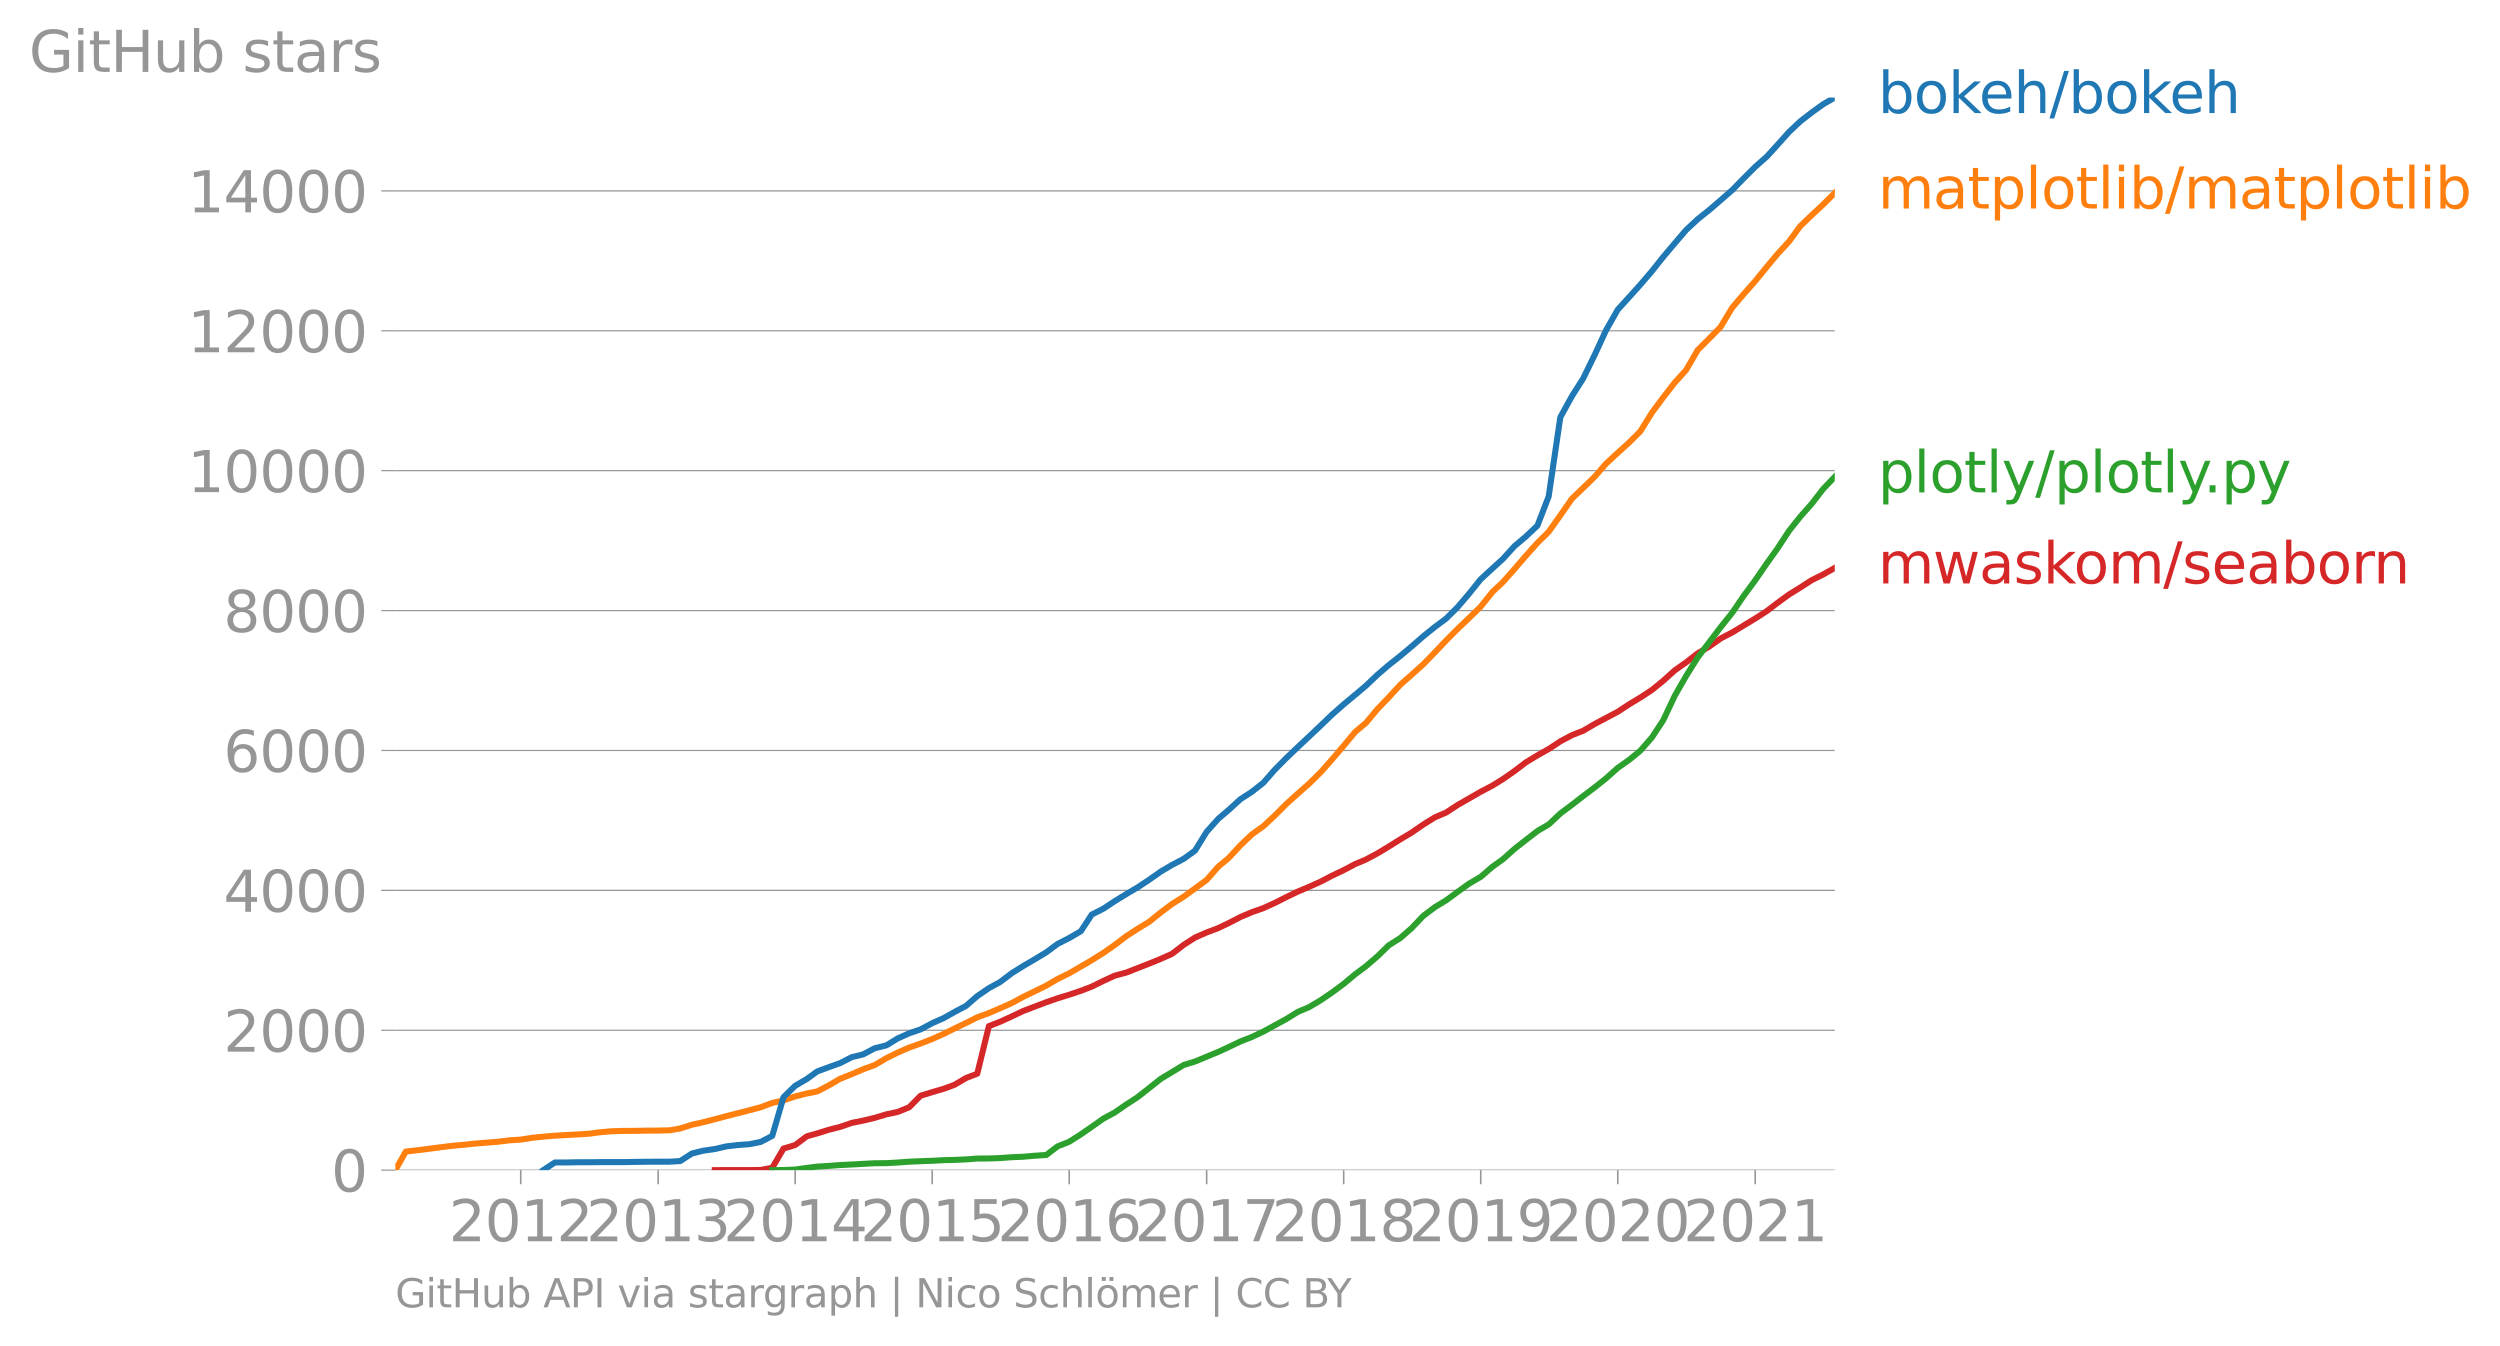 <svg xmlns:xlink="http://www.w3.org/1999/xlink" width="826.972" height="445.111" viewBox="0 0 620.229 333.833" xmlns="http://www.w3.org/2000/svg"><defs><style>*{stroke-linejoin:round;stroke-linecap:butt}</style></defs><g id="figure_1"><path d="M0 333.833h620.23V0H0v333.833z" style="fill:none" id="patch_1"/><g id="axes_1"><path d="M98.073 290.306h357.12V24.194H98.073v266.112z" style="fill:none" id="patch_2"/><g id="matplotlib.axis_1"><g id="xtick_1"><g id="line2d_1"><defs><path id="mf27e7b80b9" d="M0 0v3.5" style="stroke:#969696;stroke-width:.4"/></defs><use xlink:href="#mf27e7b80b9" x="129.184" y="290.306" style="fill:#969696;stroke:#969696;stroke-width:.4"/></g><g style="fill:#969696" transform="matrix(.14 0 0 -.14 111.369 307.944)" id="text_1"><defs><path id="DejaVuSans-32" d="M1228 531h2203V0H469v531q359 372 979 998 621 627 780 809 303 340 423 576 121 236 121 464 0 372-261 606-261 235-680 235-297 0-627-103-329-103-704-313v638q381 153 712 231 332 78 607 78 725 0 1156-363 431-362 431-968 0-288-108-546-107-257-392-607-78-91-497-524-418-433-1181-1211z" transform="scale(.016)"/><path id="DejaVuSans-30" d="M2034 4250q-487 0-733-480-245-479-245-1442 0-959 245-1439 246-480 733-480 491 0 736 480 246 480 246 1439 0 963-246 1442-245 480-736 480zm0 500q785 0 1199-621 414-620 414-1801 0-1178-414-1799Q2819-91 2034-91q-784 0-1198 620-414 621-414 1799 0 1181 414 1801 414 621 1198 621z" transform="scale(.016)"/><path id="DejaVuSans-31" d="M794 531h1031v3560L703 3866v575l1116 225h631V531h1031V0H794v531z" transform="scale(.016)"/></defs><use xlink:href="#DejaVuSans-32"/><use xlink:href="#DejaVuSans-30" x="63.623"/><use xlink:href="#DejaVuSans-31" x="127.246"/><use xlink:href="#DejaVuSans-32" x="190.869"/></g></g><g id="xtick_2"><use xlink:href="#mf27e7b80b9" x="163.275" y="290.306" style="fill:#969696;stroke:#969696;stroke-width:.4" id="line2d_2"/><g style="fill:#969696" transform="matrix(.14 0 0 -.14 145.46 307.944)" id="text_2"><defs><path id="DejaVuSans-33" d="M2597 2516q453-97 707-404 255-306 255-756 0-690-475-1069Q2609-91 1734-91q-293 0-604 58T488 141v609q262-153 574-231 313-78 654-78 593 0 904 234t311 681q0 413-289 645-289 233-804 233h-544v519h569q465 0 712 186t247 536q0 359-255 551-254 193-729 193-260 0-557-57-297-56-653-174v562q360 100 674 150t592 50q719 0 1137-327 419-326 419-882 0-388-222-655t-631-370z" transform="scale(.016)"/></defs><use xlink:href="#DejaVuSans-32"/><use xlink:href="#DejaVuSans-30" x="63.623"/><use xlink:href="#DejaVuSans-31" x="127.246"/><use xlink:href="#DejaVuSans-33" x="190.869"/></g></g><g id="xtick_3"><use xlink:href="#mf27e7b80b9" x="197.273" y="290.306" style="fill:#969696;stroke:#969696;stroke-width:.4" id="line2d_3"/><g style="fill:#969696" transform="matrix(.14 0 0 -.14 179.458 307.944)" id="text_3"><defs><path id="DejaVuSans-34" d="M2419 4116 825 1625h1594v2491zm-166 550h794V1625h666v-525h-666V0h-628v1100H313v609l1940 2957z" transform="scale(.016)"/></defs><use xlink:href="#DejaVuSans-32"/><use xlink:href="#DejaVuSans-30" x="63.623"/><use xlink:href="#DejaVuSans-31" x="127.246"/><use xlink:href="#DejaVuSans-34" x="190.869"/></g></g><g id="xtick_4"><use xlink:href="#mf27e7b80b9" x="231.271" y="290.306" style="fill:#969696;stroke:#969696;stroke-width:.4" id="line2d_4"/><g style="fill:#969696" transform="matrix(.14 0 0 -.14 213.456 307.944)" id="text_4"><defs><path id="DejaVuSans-35" d="M691 4666h2478v-532H1269V2991q137 47 274 70 138 23 276 23 781 0 1237-428 457-428 457-1159 0-753-469-1171Q2575-91 1722-91q-294 0-599 50Q819 9 494 109v635q281-153 581-228t634-75q541 0 856 284 316 284 316 772 0 487-316 771-315 285-856 285-253 0-505-56-251-56-513-175v2344z" transform="scale(.016)"/></defs><use xlink:href="#DejaVuSans-32"/><use xlink:href="#DejaVuSans-30" x="63.623"/><use xlink:href="#DejaVuSans-31" x="127.246"/><use xlink:href="#DejaVuSans-35" x="190.869"/></g></g><g id="xtick_5"><use xlink:href="#mf27e7b80b9" x="265.269" y="290.306" style="fill:#969696;stroke:#969696;stroke-width:.4" id="line2d_5"/><g style="fill:#969696" transform="matrix(.14 0 0 -.14 247.454 307.944)" id="text_5"><defs><path id="DejaVuSans-36" d="M2113 2584q-425 0-674-291-248-290-248-796 0-503 248-796 249-292 674-292t673 292q248 293 248 796 0 506-248 796-248 291-673 291zm1253 1979v-575q-238 112-480 171-242 60-480 60-625 0-955-422-329-422-376-1275 184 272 462 417 279 145 613 145 703 0 1111-427 408-426 408-1160 0-719-425-1154Q2819-91 2113-91q-810 0-1238 620-428 621-428 1799 0 1106 525 1764t1409 658q238 0 480-47t505-140z" transform="scale(.016)"/></defs><use xlink:href="#DejaVuSans-32"/><use xlink:href="#DejaVuSans-30" x="63.623"/><use xlink:href="#DejaVuSans-31" x="127.246"/><use xlink:href="#DejaVuSans-36" x="190.869"/></g></g><g id="xtick_6"><use xlink:href="#mf27e7b80b9" x="299.361" y="290.306" style="fill:#969696;stroke:#969696;stroke-width:.4" id="line2d_6"/><g style="fill:#969696" transform="matrix(.14 0 0 -.14 281.546 307.944)" id="text_6"><defs><path id="DejaVuSans-37" d="M525 4666h3000v-269L1831 0h-659l1594 4134H525v532z" transform="scale(.016)"/></defs><use xlink:href="#DejaVuSans-32"/><use xlink:href="#DejaVuSans-30" x="63.623"/><use xlink:href="#DejaVuSans-31" x="127.246"/><use xlink:href="#DejaVuSans-37" x="190.869"/></g></g><g id="xtick_7"><use xlink:href="#mf27e7b80b9" x="333.359" y="290.306" style="fill:#969696;stroke:#969696;stroke-width:.4" id="line2d_7"/><g style="fill:#969696" transform="matrix(.14 0 0 -.14 315.544 307.944)" id="text_7"><defs><path id="DejaVuSans-38" d="M2034 2216q-450 0-708-241-257-241-257-662 0-422 257-663 258-241 708-241t709 242q260 243 260 662 0 421-258 662-257 241-711 241zm-631 268q-406 100-633 378-226 279-226 679 0 559 398 884 399 325 1092 325 697 0 1094-325t397-884q0-400-227-679-226-278-629-378 456-106 710-416 255-309 255-755 0-679-414-1042Q2806-91 2034-91q-771 0-1186 362-414 363-414 1042 0 446 256 755 257 310 713 416zm-231 997q0-362 226-565 227-203 636-203 407 0 636 203 230 203 230 565 0 363-230 566-229 203-636 203-409 0-636-203-226-203-226-566z" transform="scale(.016)"/></defs><use xlink:href="#DejaVuSans-32"/><use xlink:href="#DejaVuSans-30" x="63.623"/><use xlink:href="#DejaVuSans-31" x="127.246"/><use xlink:href="#DejaVuSans-38" x="190.869"/></g></g><g id="xtick_8"><use xlink:href="#mf27e7b80b9" x="367.357" y="290.306" style="fill:#969696;stroke:#969696;stroke-width:.4" id="line2d_8"/><g style="fill:#969696" transform="matrix(.14 0 0 -.14 349.542 307.944)" id="text_8"><defs><path id="DejaVuSans-39" d="M703 97v575q238-113 481-172 244-59 479-59 625 0 954 420 330 420 377 1277-181-269-460-413-278-144-615-144-700 0-1108 423-408 424-408 1159 0 718 425 1152 425 435 1131 435 810 0 1236-621 427-620 427-1801 0-1103-524-1761Q2575-91 1691-91q-238 0-482 47Q966 3 703 97zm1256 1978q425 0 673 290 249 291 249 798 0 503-249 795-248 292-673 292t-673-292q-248-292-248-795 0-507 248-798 248-290 673-290z" transform="scale(.016)"/></defs><use xlink:href="#DejaVuSans-32"/><use xlink:href="#DejaVuSans-30" x="63.623"/><use xlink:href="#DejaVuSans-31" x="127.246"/><use xlink:href="#DejaVuSans-39" x="190.869"/></g></g><g id="xtick_9"><use xlink:href="#mf27e7b80b9" x="401.355" y="290.306" style="fill:#969696;stroke:#969696;stroke-width:.4" id="line2d_9"/><g style="fill:#969696" transform="matrix(.14 0 0 -.14 383.54 307.944)" id="text_9"><use xlink:href="#DejaVuSans-32"/><use xlink:href="#DejaVuSans-30" x="63.623"/><use xlink:href="#DejaVuSans-32" x="127.246"/><use xlink:href="#DejaVuSans-30" x="190.869"/></g></g><g id="xtick_10"><use xlink:href="#mf27e7b80b9" x="435.446" y="290.306" style="fill:#969696;stroke:#969696;stroke-width:.4" id="line2d_10"/><g style="fill:#969696" transform="matrix(.14 0 0 -.14 417.631 307.944)" id="text_10"><use xlink:href="#DejaVuSans-32"/><use xlink:href="#DejaVuSans-30" x="63.623"/><use xlink:href="#DejaVuSans-32" x="127.246"/><use xlink:href="#DejaVuSans-31" x="190.869"/></g></g></g><g id="matplotlib.axis_2"><g id="ytick_1"><path d="M98.073 290.306h357.12" clip-path="url(#p54dd055e34)" style="fill:none;stroke:#969696;stroke-width:.3;stroke-linecap:square" id="line2d_11"/><g id="line2d_12"><defs><path id="m6e9b79c987" d="M0 0h-3.5" style="stroke:#969696;stroke-width:.3"/></defs><use xlink:href="#m6e9b79c987" x="98.073" y="290.306" style="fill:#969696;stroke:#969696;stroke-width:.3"/></g><use xlink:href="#DejaVuSans-30" style="fill:#969696" transform="matrix(.14 0 0 -.14 82.166 295.625)" id="text_11"/></g><g id="ytick_2"><path d="M98.073 255.6h357.12" clip-path="url(#p54dd055e34)" style="fill:none;stroke:#969696;stroke-width:.3;stroke-linecap:square" id="line2d_13"/><use xlink:href="#m6e9b79c987" x="98.073" y="255.6" style="fill:#969696;stroke:#969696;stroke-width:.3" id="line2d_14"/><g style="fill:#969696" transform="matrix(.14 0 0 -.14 55.443 260.918)" id="text_12"><use xlink:href="#DejaVuSans-32"/><use xlink:href="#DejaVuSans-30" x="63.623"/><use xlink:href="#DejaVuSans-30" x="127.246"/><use xlink:href="#DejaVuSans-30" x="190.869"/></g></g><g id="ytick_3"><path d="M98.073 220.893h357.12" clip-path="url(#p54dd055e34)" style="fill:none;stroke:#969696;stroke-width:.3;stroke-linecap:square" id="line2d_15"/><use xlink:href="#m6e9b79c987" x="98.073" y="220.893" style="fill:#969696;stroke:#969696;stroke-width:.3" id="line2d_16"/><g style="fill:#969696" transform="matrix(.14 0 0 -.14 55.443 226.212)" id="text_13"><use xlink:href="#DejaVuSans-34"/><use xlink:href="#DejaVuSans-30" x="63.623"/><use xlink:href="#DejaVuSans-30" x="127.246"/><use xlink:href="#DejaVuSans-30" x="190.869"/></g></g><g id="ytick_4"><path d="M98.073 186.187h357.12" clip-path="url(#p54dd055e34)" style="fill:none;stroke:#969696;stroke-width:.3;stroke-linecap:square" id="line2d_17"/><use xlink:href="#m6e9b79c987" x="98.073" y="186.187" style="fill:#969696;stroke:#969696;stroke-width:.3" id="line2d_18"/><g style="fill:#969696" transform="matrix(.14 0 0 -.14 55.443 191.505)" id="text_14"><use xlink:href="#DejaVuSans-36"/><use xlink:href="#DejaVuSans-30" x="63.623"/><use xlink:href="#DejaVuSans-30" x="127.246"/><use xlink:href="#DejaVuSans-30" x="190.869"/></g></g><g id="ytick_5"><path d="M98.073 151.48h357.12" clip-path="url(#p54dd055e34)" style="fill:none;stroke:#969696;stroke-width:.3;stroke-linecap:square" id="line2d_19"/><use xlink:href="#m6e9b79c987" x="98.073" y="151.48" style="fill:#969696;stroke:#969696;stroke-width:.3" id="line2d_20"/><g style="fill:#969696" transform="matrix(.14 0 0 -.14 55.443 156.799)" id="text_15"><use xlink:href="#DejaVuSans-38"/><use xlink:href="#DejaVuSans-30" x="63.623"/><use xlink:href="#DejaVuSans-30" x="127.246"/><use xlink:href="#DejaVuSans-30" x="190.869"/></g></g><g id="ytick_6"><path d="M98.073 116.774h357.12" clip-path="url(#p54dd055e34)" style="fill:none;stroke:#969696;stroke-width:.3;stroke-linecap:square" id="line2d_21"/><use xlink:href="#m6e9b79c987" x="98.073" y="116.774" style="fill:#969696;stroke:#969696;stroke-width:.3" id="line2d_22"/><g style="fill:#969696" transform="matrix(.14 0 0 -.14 46.536 122.092)" id="text_16"><use xlink:href="#DejaVuSans-31"/><use xlink:href="#DejaVuSans-30" x="63.623"/><use xlink:href="#DejaVuSans-30" x="127.246"/><use xlink:href="#DejaVuSans-30" x="190.869"/><use xlink:href="#DejaVuSans-30" x="254.492"/></g></g><g id="ytick_7"><path d="M98.073 82.067h357.12" clip-path="url(#p54dd055e34)" style="fill:none;stroke:#969696;stroke-width:.3;stroke-linecap:square" id="line2d_23"/><use xlink:href="#m6e9b79c987" x="98.073" y="82.067" style="fill:#969696;stroke:#969696;stroke-width:.3" id="line2d_24"/><g style="fill:#969696" transform="matrix(.14 0 0 -.14 46.536 87.386)" id="text_17"><use xlink:href="#DejaVuSans-31"/><use xlink:href="#DejaVuSans-32" x="63.623"/><use xlink:href="#DejaVuSans-30" x="127.246"/><use xlink:href="#DejaVuSans-30" x="190.869"/><use xlink:href="#DejaVuSans-30" x="254.492"/></g></g><g id="ytick_8"><path d="M98.073 47.36h357.12" clip-path="url(#p54dd055e34)" style="fill:none;stroke:#969696;stroke-width:.3;stroke-linecap:square" id="line2d_25"/><use xlink:href="#m6e9b79c987" x="98.073" y="47.361" style="fill:#969696;stroke:#969696;stroke-width:.3" id="line2d_26"/><g style="fill:#969696" transform="matrix(.14 0 0 -.14 46.536 52.68)" id="text_18"><use xlink:href="#DejaVuSans-31"/><use xlink:href="#DejaVuSans-34" x="63.623"/><use xlink:href="#DejaVuSans-30" x="127.246"/><use xlink:href="#DejaVuSans-30" x="190.869"/><use xlink:href="#DejaVuSans-30" x="254.492"/></g></g><g style="fill:#969696" transform="matrix(.14 0 0 -.14 7.2 17.838)" id="text_19"><defs><path id="DejaVuSans-47" d="M3809 666v1253H2778v519h1656V434q-365-259-806-392-440-133-940-133-1094 0-1712 639-617 640-617 1780 0 1144 617 1783 618 639 1712 639 456 0 867-113 411-112 758-331v-672q-350 297-744 447t-828 150q-857 0-1287-478-429-478-429-1425 0-944 429-1422 430-478 1287-478 334 0 596 58 263 58 472 180z" transform="scale(.016)"/><path id="DejaVuSans-69" d="M603 3500h575V0H603v3500zm0 1363h575v-729H603v729z" transform="scale(.016)"/><path id="DejaVuSans-74" d="M1172 4494v-994h1184v-447H1172V1153q0-428 117-550t477-122h590V0h-590q-666 0-919 248-253 249-253 905v1900H172v447h422v994h578z" transform="scale(.016)"/><path id="DejaVuSans-48" d="M628 4666h631V2753h2294v1913h631V0h-631v2222H1259V0H628v4666z" transform="scale(.016)"/><path id="DejaVuSans-75" d="M544 1381v2119h575V1403q0-497 193-746 194-248 582-248 465 0 735 297 271 297 271 810v1984h575V0h-575v538q-209-319-486-474-276-155-642-155-603 0-916 375-312 375-312 1097zm1447 2203z" transform="scale(.016)"/><path id="DejaVuSans-62" d="M3116 1747q0 634-261 995t-717 361q-457 0-718-361t-261-995q0-634 261-995t718-361q456 0 717 361t261 995zM1159 2969q182 312 458 463 277 152 661 152 638 0 1036-506 399-506 399-1331T3314 415Q2916-91 2278-91q-384 0-661 152-276 152-458 464V0H581v4863h578V2969z" transform="scale(.016)"/><path id="DejaVuSans-73" d="M2834 3397v-544q-243 125-506 187-262 63-544 63-428 0-642-131t-214-394q0-200 153-314t616-217l197-44q612-131 870-370t258-667q0-488-386-773Q2250-91 1575-91q-281 0-586 55T347 128v594q319-166 628-249 309-82 613-82 406 0 624 139 219 139 219 392 0 234-158 359-157 125-692 241l-200 47q-534 112-772 345-237 233-237 639 0 494 350 762 350 269 994 269 318 0 599-47 282-46 519-140z" transform="scale(.016)"/><path id="DejaVuSans-61" d="M2194 1759q-697 0-966-159t-269-544q0-306 202-486 202-179 548-179 479 0 768 339t289 901v128h-572zm1147 238V0h-575v531q-197-318-491-470T1556-91q-537 0-855 302-317 302-317 808 0 590 395 890 396 300 1180 300h807v57q0 397-261 614t-733 217q-300 0-585-72-284-72-546-216v532q315 122 612 182 297 61 578 61 760 0 1135-394 375-393 375-1193z" transform="scale(.016)"/><path id="DejaVuSans-72" d="M2631 2963q-97 56-211 82-114 27-251 27-488 0-749-317t-261-911V0H581v3500h578v-544q182 319 472 473 291 155 707 155 59 0 131-8 72-7 159-23l3-590z" transform="scale(.016)"/></defs><use xlink:href="#DejaVuSans-47"/><use xlink:href="#DejaVuSans-69" x="77.49"/><use xlink:href="#DejaVuSans-74" x="105.273"/><use xlink:href="#DejaVuSans-48" x="144.482"/><use xlink:href="#DejaVuSans-75" x="219.678"/><use xlink:href="#DejaVuSans-62" x="283.057"/><use xlink:href="#DejaVuSans-20" x="346.533"/><use xlink:href="#DejaVuSans-73" x="378.32"/><use xlink:href="#DejaVuSans-74" x="430.42"/><use xlink:href="#DejaVuSans-61" x="469.629"/><use xlink:href="#DejaVuSans-72" x="530.908"/><use xlink:href="#DejaVuSans-73" x="572.021"/></g></g><path d="m177.34 290.306 2.794-.017h5.775l2.795-.035 2.887-.538 2.795-4.772 2.887-.868 2.888-2.169 2.608-.729 2.887-.902 2.795-.712 2.887-.989 2.794-.555 2.888-.694 2.887-.868 2.795-.59 2.887-1.18 2.795-2.846 2.887-.885 2.888-.85 2.608-.955 2.887-1.7 2.795-1.076 2.887-11.8 2.795-1.094 2.887-1.318 2.888-1.371 2.794-1.059 2.887-1.093 2.795-.972 2.887-.885 2.888-.972 2.701-1.04 2.888-1.424 2.794-1.284 2.887-.78 2.795-1.094 2.887-1.128 2.888-1.18 2.794-1.25 2.888-2.238 2.794-1.788 2.888-1.266 2.887-1.094 2.608-1.249 2.888-1.492 2.794-1.18 2.888-1.024 2.794-1.267 2.887-1.458 2.888-1.388 2.794-1.18 2.888-1.301 2.794-1.458 2.888-1.371 2.887-1.527 2.608-1.093 2.888-1.545 2.794-1.683 2.888-1.805 2.794-1.666 2.888-1.995 2.887-1.788 2.794-1.197 2.888-1.892 2.794-1.596 2.888-1.666 2.887-1.51 2.608-1.614 2.888-2.013 2.794-2.134 2.888-1.753 2.794-1.562 2.888-1.908 2.887-1.545 2.795-1.093 2.887-1.7 2.794-1.476 2.888-1.527 2.888-1.891 2.7-1.632 2.888-1.891 2.795-2.273 2.887-2.603 2.794-1.961 2.888-2.256 2.888-1.7 2.794-1.979 2.887-1.51 2.795-1.683 2.887-1.753 2.888-1.856 2.608-1.996 2.887-2.1 2.795-1.735 2.887-1.857 2.795-1.388 2.887-1.631" clip-path="url(#p54dd055e34)" style="fill:none;stroke:#d62728;stroke-width:1.5;stroke-linecap:square" id="line2d_27"/><path d="m191.591 290.306 2.795-.035 2.887-.121 2.888-.4 2.608-.329 2.887-.174 2.795-.208 2.887-.139 2.794-.156 2.888-.156 2.887-.017 2.795-.157 2.887-.208 2.795-.121 2.887-.104 2.888-.157 2.608-.052 2.887-.138 2.795-.209 2.887-.017 2.795-.104 2.887-.208 2.888-.122 2.794-.243 2.887-.19 2.795-2.135 2.887-1.145 2.888-1.84 2.701-1.874 2.888-2.03 2.794-1.51 2.887-1.996 2.795-1.804 2.887-2.274 2.888-2.29 2.794-1.684 2.888-1.752 2.794-.85 2.888-1.198 2.887-1.197 2.608-1.198 2.888-1.388 2.794-1.093 2.888-1.354 2.794-1.527 2.887-1.579 2.888-1.787 2.794-1.18 2.888-1.718 2.794-1.91 2.888-2.134 2.887-2.412 2.608-1.943 2.888-2.482 2.794-2.724 2.888-1.822 2.794-2.447 2.888-3.037 2.887-2.17 2.794-1.7 2.888-2.117 2.794-2.013 2.888-1.683 2.887-2.499 2.608-1.857 2.888-2.585 2.794-2.187 2.888-2.239 2.794-1.63 2.888-2.725 2.887-2.152 2.795-2.17 2.887-2.186 2.794-2.22 2.888-2.587 2.888-2.03 2.7-2.221 2.888-3.297 2.795-4.252 2.887-6.108 2.794-4.876 2.888-4.616 2.888-3.818 2.794-3.679 2.887-3.592 2.795-4.13 2.887-3.905 2.888-4.199 2.608-3.644 2.887-4.408 2.795-3.523 2.887-3.262 2.795-3.627 2.887-3.02" clip-path="url(#p54dd055e34)" style="fill:none;stroke:#2ca02c;stroke-width:1.5;stroke-linecap:square" id="line2d_28"/><path d="m98.073 290.306 2.608-4.616 2.888-.33 2.794-.347 2.888-.382 2.794-.347 2.887-.26 2.888-.312 2.794-.226 2.888-.225 2.794-.347 2.888-.191 2.887-.452 2.701-.277 2.888-.243 2.794-.156 2.888-.157 2.794-.173 2.888-.382 2.887-.243 2.795-.07 2.887-.017 2.794-.052 2.888-.017 2.888-.07 2.608-.45 2.887-.92 2.794-.625 2.888-.746 2.794-.746 2.888-.747 2.887-.728 2.795-.747 2.887-1.075 2.795-.625 2.887-.99 2.888-.728 2.608-.52 2.887-1.51 2.795-1.632 2.887-1.145 2.794-1.197 2.888-1.059 2.887-1.7 2.795-1.389 2.887-1.25 2.795-.988 2.887-1.128 2.888-1.284 2.608-1.302 2.887-1.388 2.795-1.406 2.887-1.058 2.795-1.198 2.887-1.284 2.888-1.562 2.794-1.353 2.887-1.423 2.795-1.631 2.887-1.423 2.888-1.666 2.701-1.58 2.888-1.804 2.794-1.961 2.887-2.187 2.795-1.822 2.887-1.752 2.888-2.326 2.794-2.1 2.888-1.804 2.794-2.03 2.888-2.118 2.887-3.297 2.608-2.169 2.888-3.123 2.794-2.673 2.888-2.065 2.794-2.603 2.887-2.898 2.888-2.603 2.794-2.464 2.888-2.846 2.794-3.158 2.888-3.384 2.887-3.47 2.608-2.17 2.888-3.47 2.794-2.899 2.888-3.14 2.794-2.465 2.888-2.603 2.887-2.967 2.794-2.95 2.888-2.898 2.794-2.673 2.888-2.81 2.887-3.628 2.608-2.446 2.888-3.263 2.794-3.245 2.888-3.228 2.794-2.759 2.888-4.06 2.887-4.165 2.795-2.673 2.887-2.81 2.794-3.211 2.888-2.673 2.888-2.62 2.7-2.69 2.888-4.65 2.795-3.766 2.887-3.714 2.794-3.088 2.888-4.98 2.888-2.881 2.794-2.846 2.887-4.79 2.795-3.297 2.887-3.262 2.888-3.558 2.608-3.123 2.887-3.141 2.795-3.818 2.887-2.777 2.795-2.603 2.887-2.88" clip-path="url(#p54dd055e34)" style="fill:none;stroke:#ff7f0e;stroke-width:1.5;stroke-linecap:square" id="line2d_29"/><g style="fill:#1f77b4" transform="matrix(.14 0 0 -.14 465.907 28.057)" id="text_20"><defs><path id="DejaVuSans-6f" d="M1959 3097q-462 0-731-361t-269-989q0-628 267-989 268-361 733-361 460 0 728 362 269 363 269 988 0 622-269 986-268 364-728 364zm0 487q750 0 1178-488 429-487 429-1349 0-859-429-1349Q2709-91 1959-91q-753 0-1180 489-426 490-426 1349 0 862 426 1349 427 488 1180 488z" transform="scale(.016)"/><path id="DejaVuSans-6b" d="M581 4863h578V1991l1716 1509h734L1753 1863 3688 0h-750L1159 1709V0H581v4863z" transform="scale(.016)"/><path id="DejaVuSans-65" d="M3597 1894v-281H953q38-594 358-905t892-311q331 0 642 81t618 244V178Q3153 47 2828-22t-659-69q-838 0-1327 487-489 488-489 1320 0 859 464 1363 464 505 1252 505 706 0 1117-455 411-454 411-1235zm-575 169q-6 471-264 752-258 282-683 282-481 0-770-272t-333-766l2050 4z" transform="scale(.016)"/><path id="DejaVuSans-68" d="M3513 2113V0h-575v2094q0 497-194 743-194 247-581 247-466 0-735-297-269-296-269-809V0H581v4863h578V2956q207 316 486 472 280 156 646 156 603 0 912-373 310-373 310-1098z" transform="scale(.016)"/><path id="DejaVuSans-2f" d="M1625 4666h531L531-594H0l1625 5260z" transform="scale(.016)"/></defs><use xlink:href="#DejaVuSans-62"/><use xlink:href="#DejaVuSans-6f" x="63.477"/><use xlink:href="#DejaVuSans-6b" x="124.658"/><use xlink:href="#DejaVuSans-65" x="178.943"/><use xlink:href="#DejaVuSans-68" x="240.467"/><use xlink:href="#DejaVuSans-2f" x="303.846"/><use xlink:href="#DejaVuSans-62" x="337.537"/><use xlink:href="#DejaVuSans-6f" x="401.014"/><use xlink:href="#DejaVuSans-6b" x="462.195"/><use xlink:href="#DejaVuSans-65" x="516.48"/><use xlink:href="#DejaVuSans-68" x="578.004"/></g><g style="fill:#ff7f0e" transform="matrix(.14 0 0 -.14 465.907 51.727)" id="text_21"><defs><path id="DejaVuSans-6d" d="M3328 2828q216 388 516 572t706 184q547 0 844-383 297-382 297-1088V0h-578v2094q0 503-179 746-178 244-543 244-447 0-707-297-259-296-259-809V0h-578v2094q0 506-178 748t-550 242q-441 0-701-298-259-298-259-808V0H581v3500h578v-544q197 322 472 475t653 153q382 0 649-194 267-193 395-562z" transform="scale(.016)"/><path id="DejaVuSans-70" d="M1159 525v-1856H581v4831h578v-531q182 312 458 463 277 152 661 152 638 0 1036-506 399-506 399-1331T3314 415Q2916-91 2278-91q-384 0-661 152-276 152-458 464zm1957 1222q0 634-261 995t-717 361q-457 0-718-361t-261-995q0-634 261-995t718-361q456 0 717 361t261 995z" transform="scale(.016)"/><path id="DejaVuSans-6c" d="M603 4863h575V0H603v4863z" transform="scale(.016)"/></defs><use xlink:href="#DejaVuSans-6d"/><use xlink:href="#DejaVuSans-61" x="97.412"/><use xlink:href="#DejaVuSans-74" x="158.691"/><use xlink:href="#DejaVuSans-70" x="197.9"/><use xlink:href="#DejaVuSans-6c" x="261.377"/><use xlink:href="#DejaVuSans-6f" x="289.16"/><use xlink:href="#DejaVuSans-74" x="350.342"/><use xlink:href="#DejaVuSans-6c" x="389.551"/><use xlink:href="#DejaVuSans-69" x="417.334"/><use xlink:href="#DejaVuSans-62" x="445.117"/><use xlink:href="#DejaVuSans-2f" x="508.594"/><use xlink:href="#DejaVuSans-6d" x="542.285"/><use xlink:href="#DejaVuSans-61" x="639.697"/><use xlink:href="#DejaVuSans-74" x="700.977"/><use xlink:href="#DejaVuSans-70" x="740.186"/><use xlink:href="#DejaVuSans-6c" x="803.662"/><use xlink:href="#DejaVuSans-6f" x="831.445"/><use xlink:href="#DejaVuSans-74" x="892.627"/><use xlink:href="#DejaVuSans-6c" x="931.836"/><use xlink:href="#DejaVuSans-69" x="959.619"/><use xlink:href="#DejaVuSans-62" x="987.402"/></g><g style="fill:#2ca02c" transform="matrix(.14 0 0 -.14 465.907 122.164)" id="text_22"><defs><path id="DejaVuSans-79" d="M2059-325q-243-625-475-815-231-191-618-191H506v481h338q237 0 368 113 132 112 291 531l103 262L191 3500h609L1894 763l1094 2737h609L2059-325z" transform="scale(.016)"/><path id="DejaVuSans-2e" d="M684 794h660V0H684v794z" transform="scale(.016)"/></defs><use xlink:href="#DejaVuSans-70"/><use xlink:href="#DejaVuSans-6c" x="63.477"/><use xlink:href="#DejaVuSans-6f" x="91.26"/><use xlink:href="#DejaVuSans-74" x="152.441"/><use xlink:href="#DejaVuSans-6c" x="191.65"/><use xlink:href="#DejaVuSans-79" x="219.434"/><use xlink:href="#DejaVuSans-2f" x="278.613"/><use xlink:href="#DejaVuSans-70" x="312.305"/><use xlink:href="#DejaVuSans-6c" x="375.781"/><use xlink:href="#DejaVuSans-6f" x="403.564"/><use xlink:href="#DejaVuSans-74" x="464.746"/><use xlink:href="#DejaVuSans-6c" x="503.955"/><use xlink:href="#DejaVuSans-79" x="531.738"/><use xlink:href="#DejaVuSans-2e" x="576.668"/><use xlink:href="#DejaVuSans-70" x="608.455"/><use xlink:href="#DejaVuSans-79" x="671.932"/></g><g style="fill:#d62728" transform="matrix(.14 0 0 -.14 465.907 144.758)" id="text_23"><defs><path id="DejaVuSans-77" d="M269 3500h575l719-2731 715 2731h678l719-2731 716 2731h575L4050 0h-678l-753 2869L1863 0h-679L269 3500z" transform="scale(.016)"/><path id="DejaVuSans-6e" d="M3513 2113V0h-575v2094q0 497-194 743-194 247-581 247-466 0-735-297-269-296-269-809V0H581v3500h578v-544q207 316 486 472 280 156 646 156 603 0 912-373 310-373 310-1098z" transform="scale(.016)"/></defs><use xlink:href="#DejaVuSans-6d"/><use xlink:href="#DejaVuSans-77" x="97.412"/><use xlink:href="#DejaVuSans-61" x="179.199"/><use xlink:href="#DejaVuSans-73" x="240.479"/><use xlink:href="#DejaVuSans-6b" x="292.578"/><use xlink:href="#DejaVuSans-6f" x="346.863"/><use xlink:href="#DejaVuSans-6d" x="408.045"/><use xlink:href="#DejaVuSans-2f" x="505.457"/><use xlink:href="#DejaVuSans-73" x="539.148"/><use xlink:href="#DejaVuSans-65" x="591.248"/><use xlink:href="#DejaVuSans-61" x="652.771"/><use xlink:href="#DejaVuSans-62" x="714.051"/><use xlink:href="#DejaVuSans-6f" x="777.527"/><use xlink:href="#DejaVuSans-72" x="838.709"/><use xlink:href="#DejaVuSans-6e" x="878.072"/></g><g style="fill:#969696" transform="matrix(.097 0 0 -.097 98.073 324.342)" id="text_24"><defs><path id="DejaVuSans-41" d="m2188 4044-857-2322h1716l-859 2322zm-357 622h716L4325 0h-656l-425 1197H1141L716 0H50l1781 4666z" transform="scale(.016)"/><path id="DejaVuSans-50" d="M1259 4147V2394h794q441 0 681 228 241 228 241 650 0 419-241 647-240 228-681 228h-794zm-631 519h1425q785 0 1186-355 402-355 402-1039 0-691-402-1044-401-353-1186-353h-794V0H628v4666z" transform="scale(.016)"/><path id="DejaVuSans-49" d="M628 4666h631V0H628v4666z" transform="scale(.016)"/><path id="DejaVuSans-76" d="M191 3500h609L1894 563l1094 2937h609L2284 0h-781L191 3500z" transform="scale(.016)"/><path id="DejaVuSans-67" d="M2906 1791q0 625-258 968-257 344-723 344-462 0-720-344-258-343-258-968 0-622 258-966t720-344q466 0 723 344 258 344 258 966zm575-1357q0-893-397-1329-396-436-1215-436-303 0-572 45t-522 139v559q253-137 500-202 247-66 503-66 566 0 847 295t281 892v285q-178-310-456-463T1784 0Q1141 0 747 490 353 981 353 1791q0 812 394 1302 394 491 1037 491 388 0 666-153t456-462v531h575V434z" transform="scale(.016)"/><path id="DejaVuSans-7c" d="M1344 4891v-6400H813v6400h531z" transform="scale(.016)"/><path id="DejaVuSans-4e" d="M628 4666h850L3547 763v3903h612V0h-850L1241 3903V0H628v4666z" transform="scale(.016)"/><path id="DejaVuSans-63" d="M3122 3366v-538q-244 135-489 202t-495 67q-560 0-870-355-309-354-309-995t309-996q310-354 870-354 250 0 495 67t489 202V134Q2881 22 2623-34q-257-57-548-57-791 0-1257 497-465 497-465 1341 0 856 470 1346 471 491 1290 491 265 0 518-55 253-54 491-163z" transform="scale(.016)"/><path id="DejaVuSans-53" d="M3425 4513v-616q-359 172-678 256-319 85-616 85-515 0-795-200t-280-569q0-310 186-468 186-157 705-254l381-78q706-135 1042-474t336-907q0-679-455-1029Q2797-91 1919-91q-331 0-705 75-373 75-773 222v650q384-215 753-325 369-109 725-109 540 0 834 212 294 213 294 607 0 343-211 537t-692 291l-385 75q-706 140-1022 440-315 300-315 835 0 619 436 975t1201 356q329 0 669-60 341-59 697-177z" transform="scale(.016)"/><path id="DejaVuSans-f6" d="M1959 3097q-462 0-731-361t-269-989q0-628 267-989 268-361 733-361 460 0 728 362 269 363 269 988 0 622-269 986-268 364-728 364zm0 487q750 0 1178-488 429-487 429-1349 0-859-429-1349Q2709-91 1959-91q-753 0-1180 489-426 490-426 1349 0 862 426 1349 427 488 1180 488zm295 1266h634v-631h-634v631zm-1222 0h634v-631h-634v631z" transform="scale(.016)"/><path id="DejaVuSans-43" d="M4122 4306v-665q-319 297-680 443-361 147-767 147-800 0-1225-489t-425-1414q0-922 425-1411t1225-489q406 0 767 147t680 444V359q-331-225-702-338-370-112-782-112-1060 0-1670 648-609 649-609 1771 0 1125 609 1773 610 649 1670 649 418 0 788-111 371-111 696-333z" transform="scale(.016)"/><path id="DejaVuSans-42" d="M1259 2228V519h1013q509 0 754 211 246 211 246 645 0 438-246 645-245 208-754 208H1259zm0 1919V2741h935q462 0 688 173 227 174 227 530 0 353-227 528-226 175-688 175h-935zm-631 519h1613q722 0 1112-300 391-300 391-853 0-429-200-682t-588-315q466-100 724-418 258-317 258-792 0-625-425-966Q3088 0 2303 0H628v4666z" transform="scale(.016)"/><path id="DejaVuSans-59" d="M-13 4666h679l1293-1919 1285 1919h678L2272 2222V0h-634v2222L-13 4666z" transform="scale(.016)"/></defs><use xlink:href="#DejaVuSans-47"/><use xlink:href="#DejaVuSans-69" x="77.49"/><use xlink:href="#DejaVuSans-74" x="105.273"/><use xlink:href="#DejaVuSans-48" x="144.482"/><use xlink:href="#DejaVuSans-75" x="219.678"/><use xlink:href="#DejaVuSans-62" x="283.057"/><use xlink:href="#DejaVuSans-20" x="346.533"/><use xlink:href="#DejaVuSans-41" x="378.32"/><use xlink:href="#DejaVuSans-50" x="446.729"/><use xlink:href="#DejaVuSans-49" x="507.031"/><use xlink:href="#DejaVuSans-20" x="536.523"/><use xlink:href="#DejaVuSans-76" x="568.311"/><use xlink:href="#DejaVuSans-69" x="627.49"/><use xlink:href="#DejaVuSans-61" x="655.273"/><use xlink:href="#DejaVuSans-20" x="716.553"/><use xlink:href="#DejaVuSans-73" x="748.34"/><use xlink:href="#DejaVuSans-74" x="800.439"/><use xlink:href="#DejaVuSans-61" x="839.648"/><use xlink:href="#DejaVuSans-72" x="900.928"/><use xlink:href="#DejaVuSans-67" x="940.291"/><use xlink:href="#DejaVuSans-72" x="1003.768"/><use xlink:href="#DejaVuSans-61" x="1044.881"/><use xlink:href="#DejaVuSans-70" x="1106.16"/><use xlink:href="#DejaVuSans-68" x="1169.637"/><use xlink:href="#DejaVuSans-20" x="1233.016"/><use xlink:href="#DejaVuSans-7c" x="1264.803"/><use xlink:href="#DejaVuSans-20" x="1298.494"/><use xlink:href="#DejaVuSans-4e" x="1330.281"/><use xlink:href="#DejaVuSans-69" x="1405.086"/><use xlink:href="#DejaVuSans-63" x="1432.869"/><use xlink:href="#DejaVuSans-6f" x="1487.85"/><use xlink:href="#DejaVuSans-20" x="1549.031"/><use xlink:href="#DejaVuSans-53" x="1580.818"/><use xlink:href="#DejaVuSans-63" x="1644.295"/><use xlink:href="#DejaVuSans-68" x="1699.275"/><use xlink:href="#DejaVuSans-6c" x="1762.654"/><use xlink:href="#DejaVuSans-f6" x="1790.438"/><use xlink:href="#DejaVuSans-6d" x="1851.619"/><use xlink:href="#DejaVuSans-65" x="1949.031"/><use xlink:href="#DejaVuSans-72" x="2010.555"/><use xlink:href="#DejaVuSans-20" x="2051.668"/><use xlink:href="#DejaVuSans-7c" x="2083.455"/><use xlink:href="#DejaVuSans-20" x="2117.146"/><use xlink:href="#DejaVuSans-43" x="2148.934"/><use xlink:href="#DejaVuSans-43" x="2218.758"/><use xlink:href="#DejaVuSans-20" x="2288.582"/><use xlink:href="#DejaVuSans-42" x="2320.369"/><use xlink:href="#DejaVuSans-59" x="2383.473"/></g><path d="m134.772 290.306 2.888-1.909h2.794l2.888-.052h2.794l2.888-.035h5.682l2.887-.052 2.794-.034 2.888-.018h2.888l2.608-.156 2.887-1.874 2.794-.694 2.888-.417 2.794-.642 2.888-.347 2.887-.208 2.795-.555 2.887-1.51 2.795-9.614 2.887-2.811 2.888-1.683 2.608-1.892 2.887-1.058 2.795-1.007 2.887-1.475 2.794-.677 2.888-1.527 2.887-.711 2.795-1.718 2.887-1.284 2.795-.955 2.887-1.544 2.888-1.284 2.608-1.475 2.887-1.527 2.795-2.43 2.887-1.978 2.795-1.527 2.887-2.187 2.888-1.804 2.794-1.632 2.887-1.752 2.795-2.065 2.887-1.475 2.888-1.684 2.701-4.13 2.888-1.457 2.794-1.857 2.887-1.77 2.795-1.649 2.887-1.909 2.888-2.03 2.794-1.649 2.888-1.51 2.794-2.03 2.888-4.668 2.887-3.227 2.608-2.222 2.888-2.637 2.794-1.805 2.888-2.273 2.794-3.193 2.887-2.916 2.888-2.759 2.794-2.62 2.888-2.725 2.794-2.69 2.888-2.55 2.887-2.395 2.608-2.204 2.888-2.742 2.794-2.394 2.888-2.291 2.794-2.343 2.888-2.516 2.887-2.325 2.794-2.083 2.888-2.88 2.794-3.28 2.888-3.592 2.887-2.655 2.608-2.378 2.888-3.175 2.794-2.36 2.888-2.725 2.794-7.236 2.888-19.644 2.887-5.24 2.795-4.408 2.887-5.918 2.794-6.056 2.888-5.085 2.888-3.175 2.7-3.002 2.888-3.367 2.795-3.523 2.887-3.418 2.794-3.263 2.888-2.69 2.888-2.307 2.794-2.412 2.887-2.517 2.795-2.863 2.887-2.88 2.888-2.552 2.608-2.863 2.887-3.228 2.795-2.637 2.887-2.239 2.795-2.013 2.887-1.683" clip-path="url(#p54dd055e34)" style="fill:none;stroke:#1f77b4;stroke-width:1.5;stroke-linecap:square" id="line2d_30"/></g></g><defs><clipPath id="p54dd055e34"><path d="M98.073 24.194h357.12v266.112H98.073z"/></clipPath></defs></svg>
